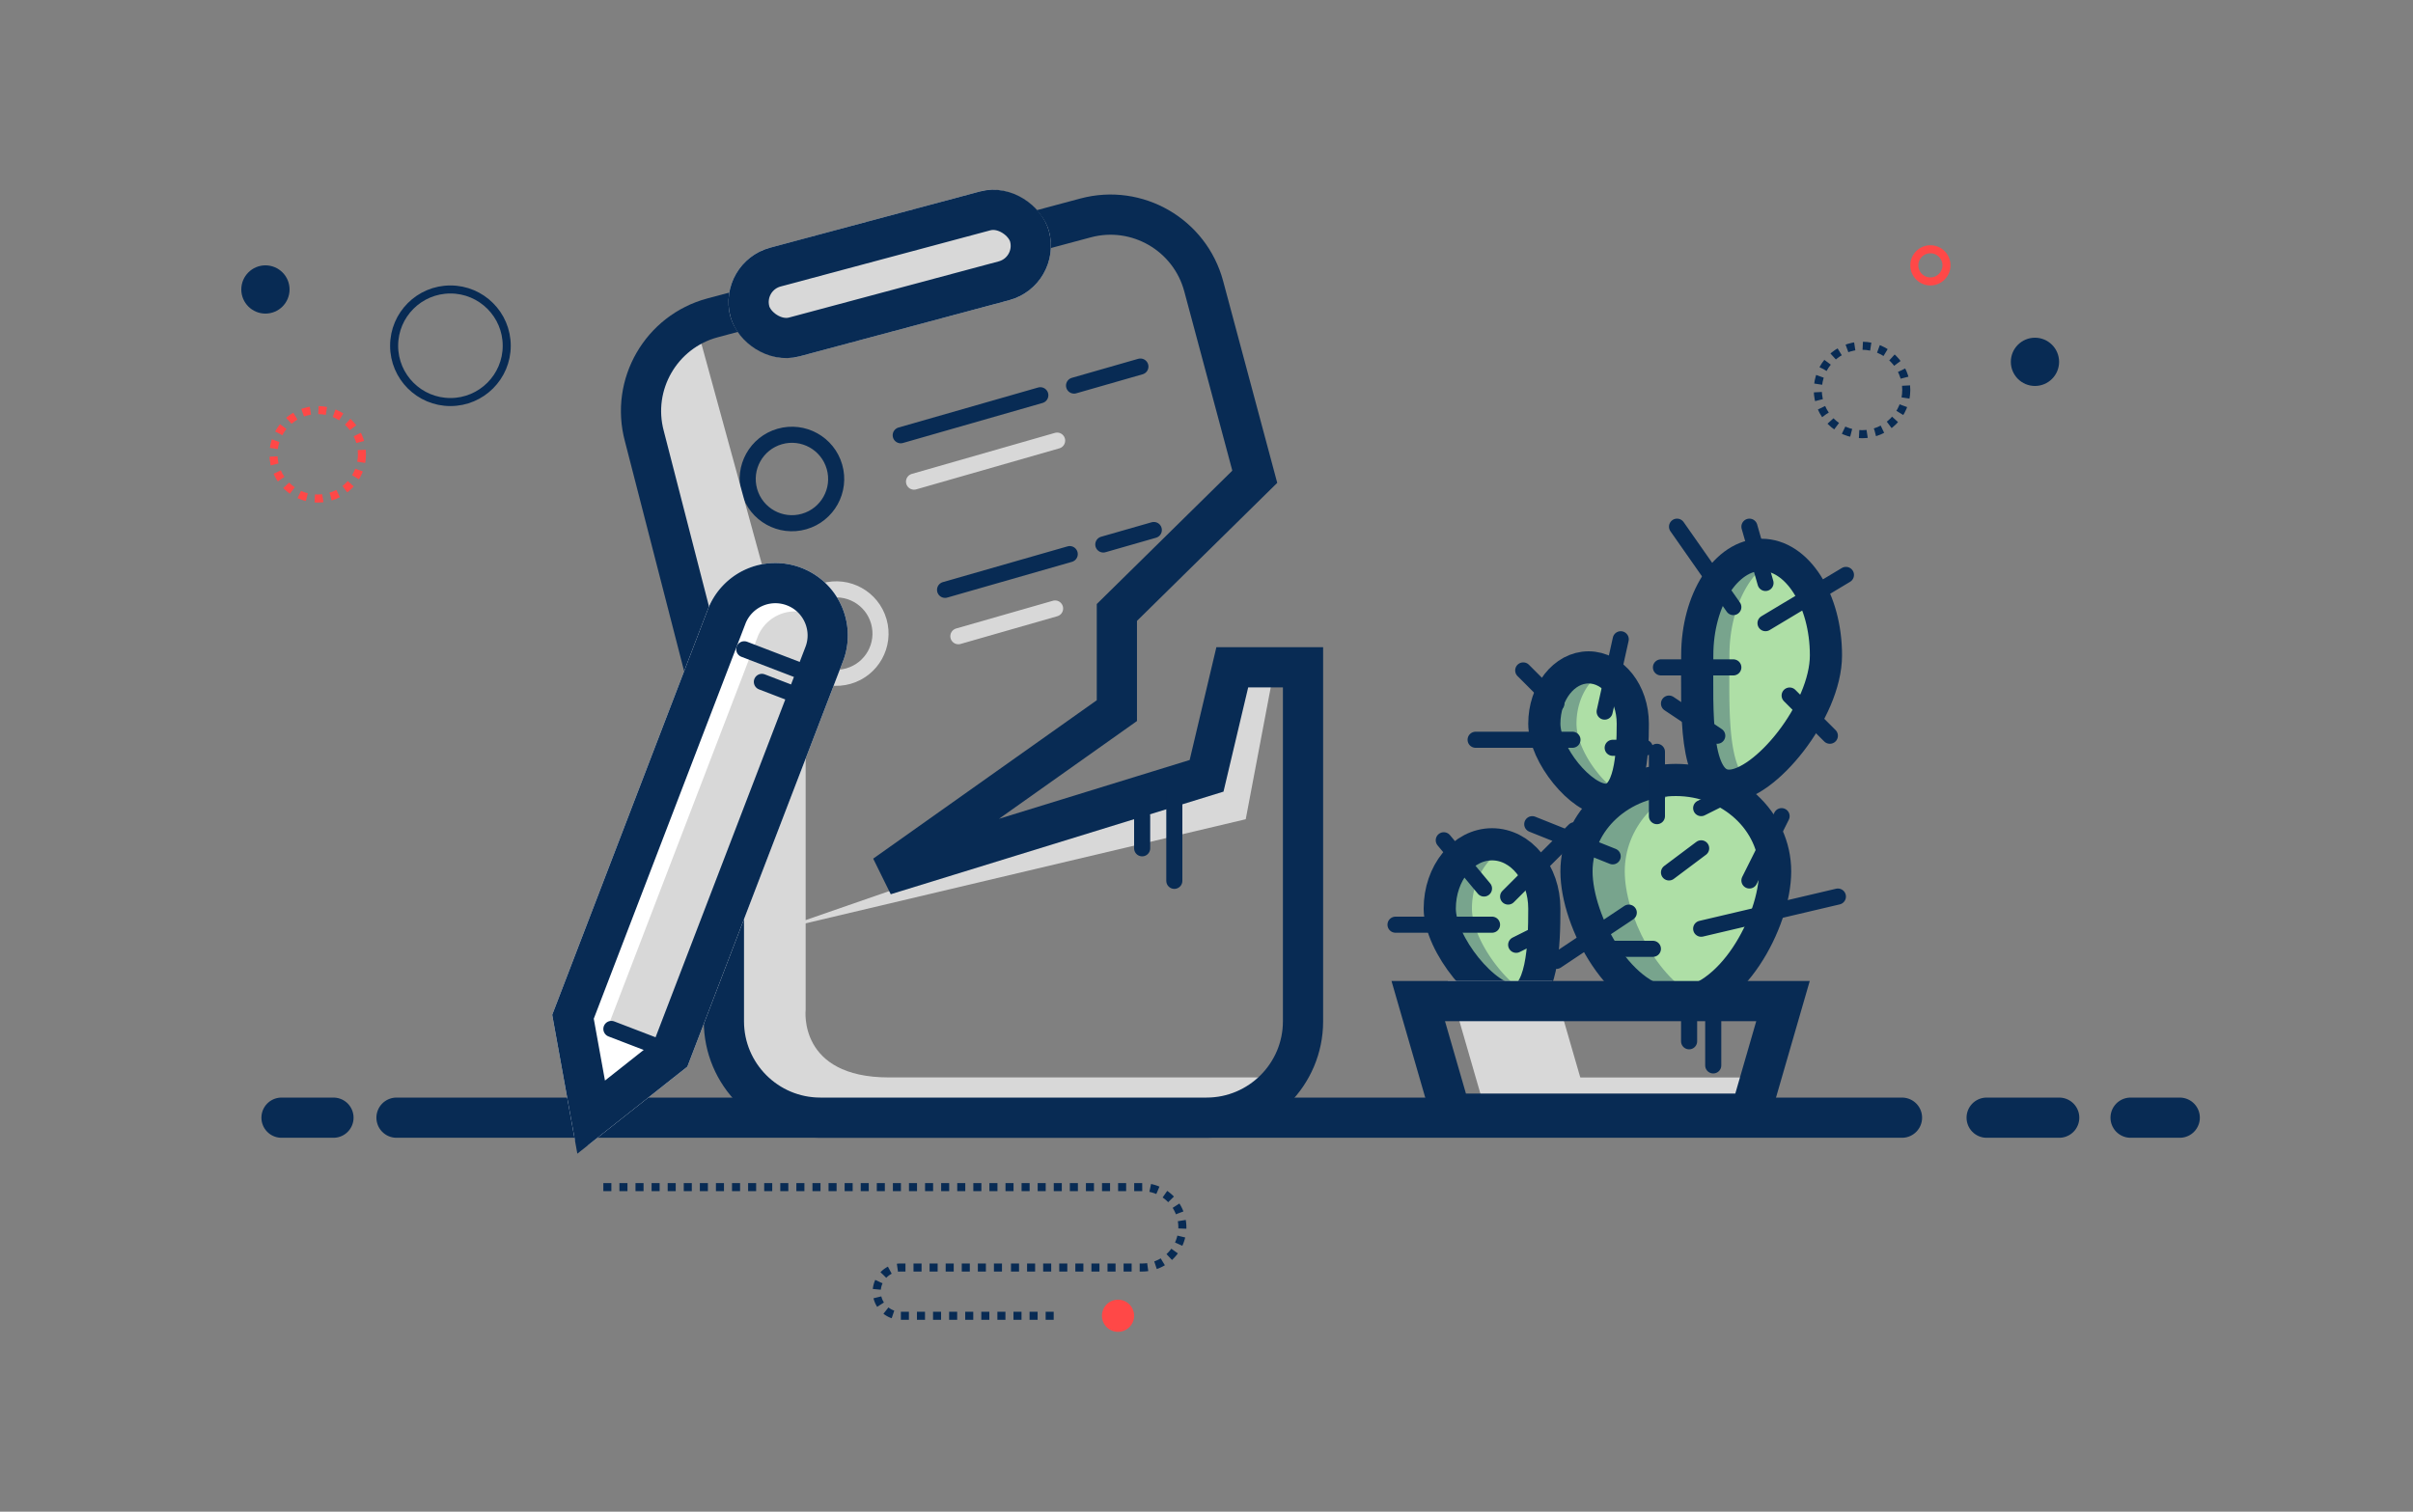 <svg xmlns="http://www.w3.org/2000/svg" xmlns:xlink="http://www.w3.org/1999/xlink" width="300" height="188" viewBox="0 0 300 188">
    <rect x="0" y="0" width="300" height="188" fill="#808080" stroke="none"/>
    <defs>
        <rect id="a" width="41" height="14" x="28.113" y="5.067" rx="7"/>
    </defs>
    <g fill="none" fill-rule="evenodd" transform="translate(30 22)">
        <path stroke="#082B54" stroke-linecap="round" stroke-width="5" d="M5 117h6.457m7.84 0h187.17m10.527 0h9.018m8.877 0H241"/>
        <ellipse cx="3" cy="14" fill="#082B54" rx="3" ry="3"/>
        <ellipse cx="223" cy="23" fill="#082B54" rx="3" ry="3"/>
        <circle cx="9.5" cy="34.5" r="5.5" stroke="#FF4847" stroke-dasharray="1"/>
        <ellipse cx="26" cy="21" stroke="#082B54" rx="7" ry="7"/>
        <ellipse cx="210" cy="11" stroke="#FF4847" rx="2" ry="2"/>
        <circle cx="201.5" cy="26.5" r="5.5" stroke="#082B54" stroke-dasharray="1"/>
        <path fill="#AEDFA6" d="M178.347 102.84c6.82 0 12.348-10.187 12.348-16.467 0-6.281-5.528-11.373-12.348-11.373C171.528 75 166 80.092 166 86.373c0 6.28 5.528 16.467 12.347 16.467z"/>
        <path fill="#78A48D" d="M181.347 75.338c-.96-.22-1.965-.338-3-.338C171.528 75 166 80.092 166 86.373c0 6.28 5.528 16.467 12.347 16.467 1.035 0 2.04-.235 3-.654C175.977 99.839 172 91.7 172 86.373c0-5.328 3.978-9.8 9.347-11.035z"/>
        <path stroke="#082B54" stroke-width="4" d="M178.347 102.84c6.82 0 12.348-10.187 12.348-16.467 0-6.281-5.528-11.373-12.348-11.373C171.528 75 166 80.092 166 86.373c0 6.28 5.528 16.467 12.347 16.467z"/>
        <path fill="#AEDFA6" d="M184.97 75.715c4.418 0 12.044-9.311 12.044-16.215s-3.582-12.5-8-12.5-8 5.596-8 12.5-.462 16.215 3.956 16.215z"/>
        <path fill="#78A48D" d="M191.014 47.394a5.332 5.332 0 0 0-2-.394c-4.418 0-8 5.596-8 12.5s-.462 16.215 3.956 16.215c.69 0 1.46-.227 2.265-.637-2.55-2.215-2.221-9.754-2.221-15.578s2.55-10.719 6-12.106z"/>
        <path stroke="#082B54" stroke-width="4" d="M184.97 75.715c4.418 0 12.044-9.311 12.044-16.215s-3.582-12.5-8-12.5-8 5.596-8 12.5-.462 16.215 3.956 16.215z"/>
        <path fill="#AEDFA6" d="M169.647 77.46c3.038 0 3.353-5.594 3.353-9.46 0-3.866-2.462-7-5.5-7s-5.5 3.134-5.5 7 4.61 9.46 7.647 9.46z"/>
        <path fill="#78A48D" d="M169.5 61.477a4.47 4.47 0 0 0-2-.477c-3.038 0-5.5 3.134-5.5 7s4.61 9.46 7.647 9.46c.706 0 1.264-.302 1.706-.814C168.717 74.954 166 70.968 166 68c0-2.968 1.451-5.505 3.5-6.523z"/>
        <path stroke="#082B54" stroke-width="4" d="M169.647 77.46c3.038 0 3.353-5.594 3.353-9.46 0-3.866-2.462-7-5.5-7s-5.5 3.134-5.5 7 4.61 9.46 7.647 9.46z"/>
        <path fill="#AEDFA6" d="M158.23 102.397c3.59 0 3.77-6.979 3.77-11.397s-2.91-8-6.5-8-6.5 3.582-6.5 8 5.64 11.397 9.23 11.397z"/>
        <path fill="#78A48D" d="M157.5 83.386a5.392 5.392 0 0 0-2-.386c-3.59 0-6.5 3.582-6.5 8s5.64 11.397 9.23 11.397c.698 0 1.267-.264 1.731-.721C156.661 99.781 153 94.559 153 91c0-3.56 1.889-6.576 4.5-7.614z"/>
        <path stroke="#082B54" stroke-width="4" d="M158.23 102.397c3.59 0 3.77-6.979 3.77-11.397s-2.91-8-6.5-8-6.5 3.582-6.5 8 5.64 11.397 9.23 11.397z"/>
        <path stroke="#082B54" stroke-linecap="round" stroke-width="2" d="M163.5 65.5l-4.123-4.123M165.5 70h-12.042M155.5 93h-12M157.5 89.5l8.246-8.246M169.5 66.5l2-9M181.5 93.5l17-4M172.5 91.5l-9 6M154.5 88.5l-5-6M170.5 71h4M185.5 53.5l-7-10M185.5 61h-9M189.5 55.5l10-6M192.5 64.5l5 5M170.5 84.5l-10-4M177.5 86.5l4-3M187.5 87.5l4-8M189.5 50.5l-2-7M183.5 69.5l-6-4M176 79.5v-8M181.5 78.5l6-3M158.5 95.5l4-2"/>
        <path fill="#D8D8D8" d="M182.5 100H150l5.497 19H182.5h-14.003L163 100h19.5z"/>
        <path fill="#D8D8D8" d="M164 112h24v4h-24z"/>
        <path stroke="#082B54" stroke-width="5" d="M146.326 102.5h45.348l-4.05 14h-37.248l-4.05-14z"/>
        <path stroke="#082B54" stroke-linecap="round" stroke-width="2" d="M180 102.5v5M183 102.5v8M175.5 96h-7"/>
        <g transform="translate(45 125.595)">
            <circle cx="64" cy="16.039" r="2" fill="#FF4847"/>
            <path stroke="#082B54" stroke-dasharray="1" d="M.01.039h66.98a5.008 5.008 0 0 1 5.01 5 5 5 0 0 1-5.01 5H50.01M56.002 16.039H36.998a3.001 3.001 0 0 1-2.998-3c0-1.657 1.352-3 2.998-3h13.004"/>
        </g>
        <g>
            <g stroke-width="2" transform="rotate(-16 151.073 -202.452)">
                <path stroke="#D8D8D8" stroke-linecap="round" d="M20 30h12.51"/>
                <ellipse cx="5.5" cy="25.5" stroke="#D8D8D8" rx="5.5" ry="5.5"/>
                <ellipse cx="5.5" cy="5.5" stroke="#082B54" rx="5.5" ry="5.5"/>
                <path stroke="#082B54" stroke-linecap="round" d="M20 24h16.125m4.342 0H47"/>
                <path stroke="#D8D8D8" stroke-linecap="round" d="M20 10h18.51"/>
                <path stroke="#082B54" stroke-linecap="round" d="M20 4h18.056m4.362 0H51"/>
            </g>
            <path fill="#D8D8D8" d="M126.28 115.593H70.156s-10.997-1.311-10.997-11.482.716-34.737.716-34.737l-10.327-39.61s-1.16-7.7 7.142-10.891l13.475 49.151v35.55s-.987 8.42 10.346 8.42h48.468v3.4l-2.7.199z"/>
            <path fill="#D8D8D8" d="M128.19 62.407l-3.313 17.478-58.372 13.811 54.144-18.785 2.873-14.463z"/>
            <path stroke="#082B54" stroke-width="5" d="M127.019 36.29l-18.162 17.878v12.21l-28.85 20.446 40.003-12.34 3.195-13.494H132v44.02c0 6.622-5.382 11.99-11.99 11.99H71.99C65.368 117 60 111.627 60 105.01V69.99"/>
            <path stroke="#082B54" stroke-width="5" d="M60.037 70.797l-9.93-38.57c-1.716-6.402 2.092-12.985 8.475-14.695l46.383-12.429c6.396-1.714 12.973 2.09 14.688 8.49l6.729 25.112"/>
            <path stroke="#082B54" stroke-linecap="round" stroke-width="2" d="M112 79.5v4M116 76.5v11.045"/>
            <g>
                <path fill="#FFF" d="M58.006 53.788c1.78-4.636 6.983-6.951 11.624-5.17 4.64 1.781 6.956 6.994 5.18 11.621l-19.354 50.42-12.109 9.576c-.866.686-1.728.361-1.924-.723l-2.772-15.304 19.355-50.42z"/>
                <path fill="#D8D8D8" d="M64.177 57.245a5 5 0 1 1 9.336 3.584L54.88 109.367l-9.335-3.584 18.632-48.538z"/>
                <path stroke="#082B54" stroke-linecap="round" stroke-width="2" d="M52.546 108.471l-6.535-2.508M72.332 62.509l-9.803-3.763M71.257 65.31L64.722 62.8"/>
                <path stroke="#082B54" stroke-width="5" d="M53.367 109.123l-9.871 7.807-2.26-12.479 19.103-49.767a6.496 6.496 0 0 1 8.396-3.732c3.348 1.285 5.024 5.05 3.741 8.391l-19.109 49.78z"/>
            </g>
            <g transform="rotate(-15 64.613 -109.465)">
                <use fill="#D8D8D8" xlink:href="#a"/>
                <rect width="36" height="9" x="30.613" y="7.567" stroke="#082B54" stroke-width="5" rx="4.5"/>
            </g>
        </g>
    </g>
</svg>
